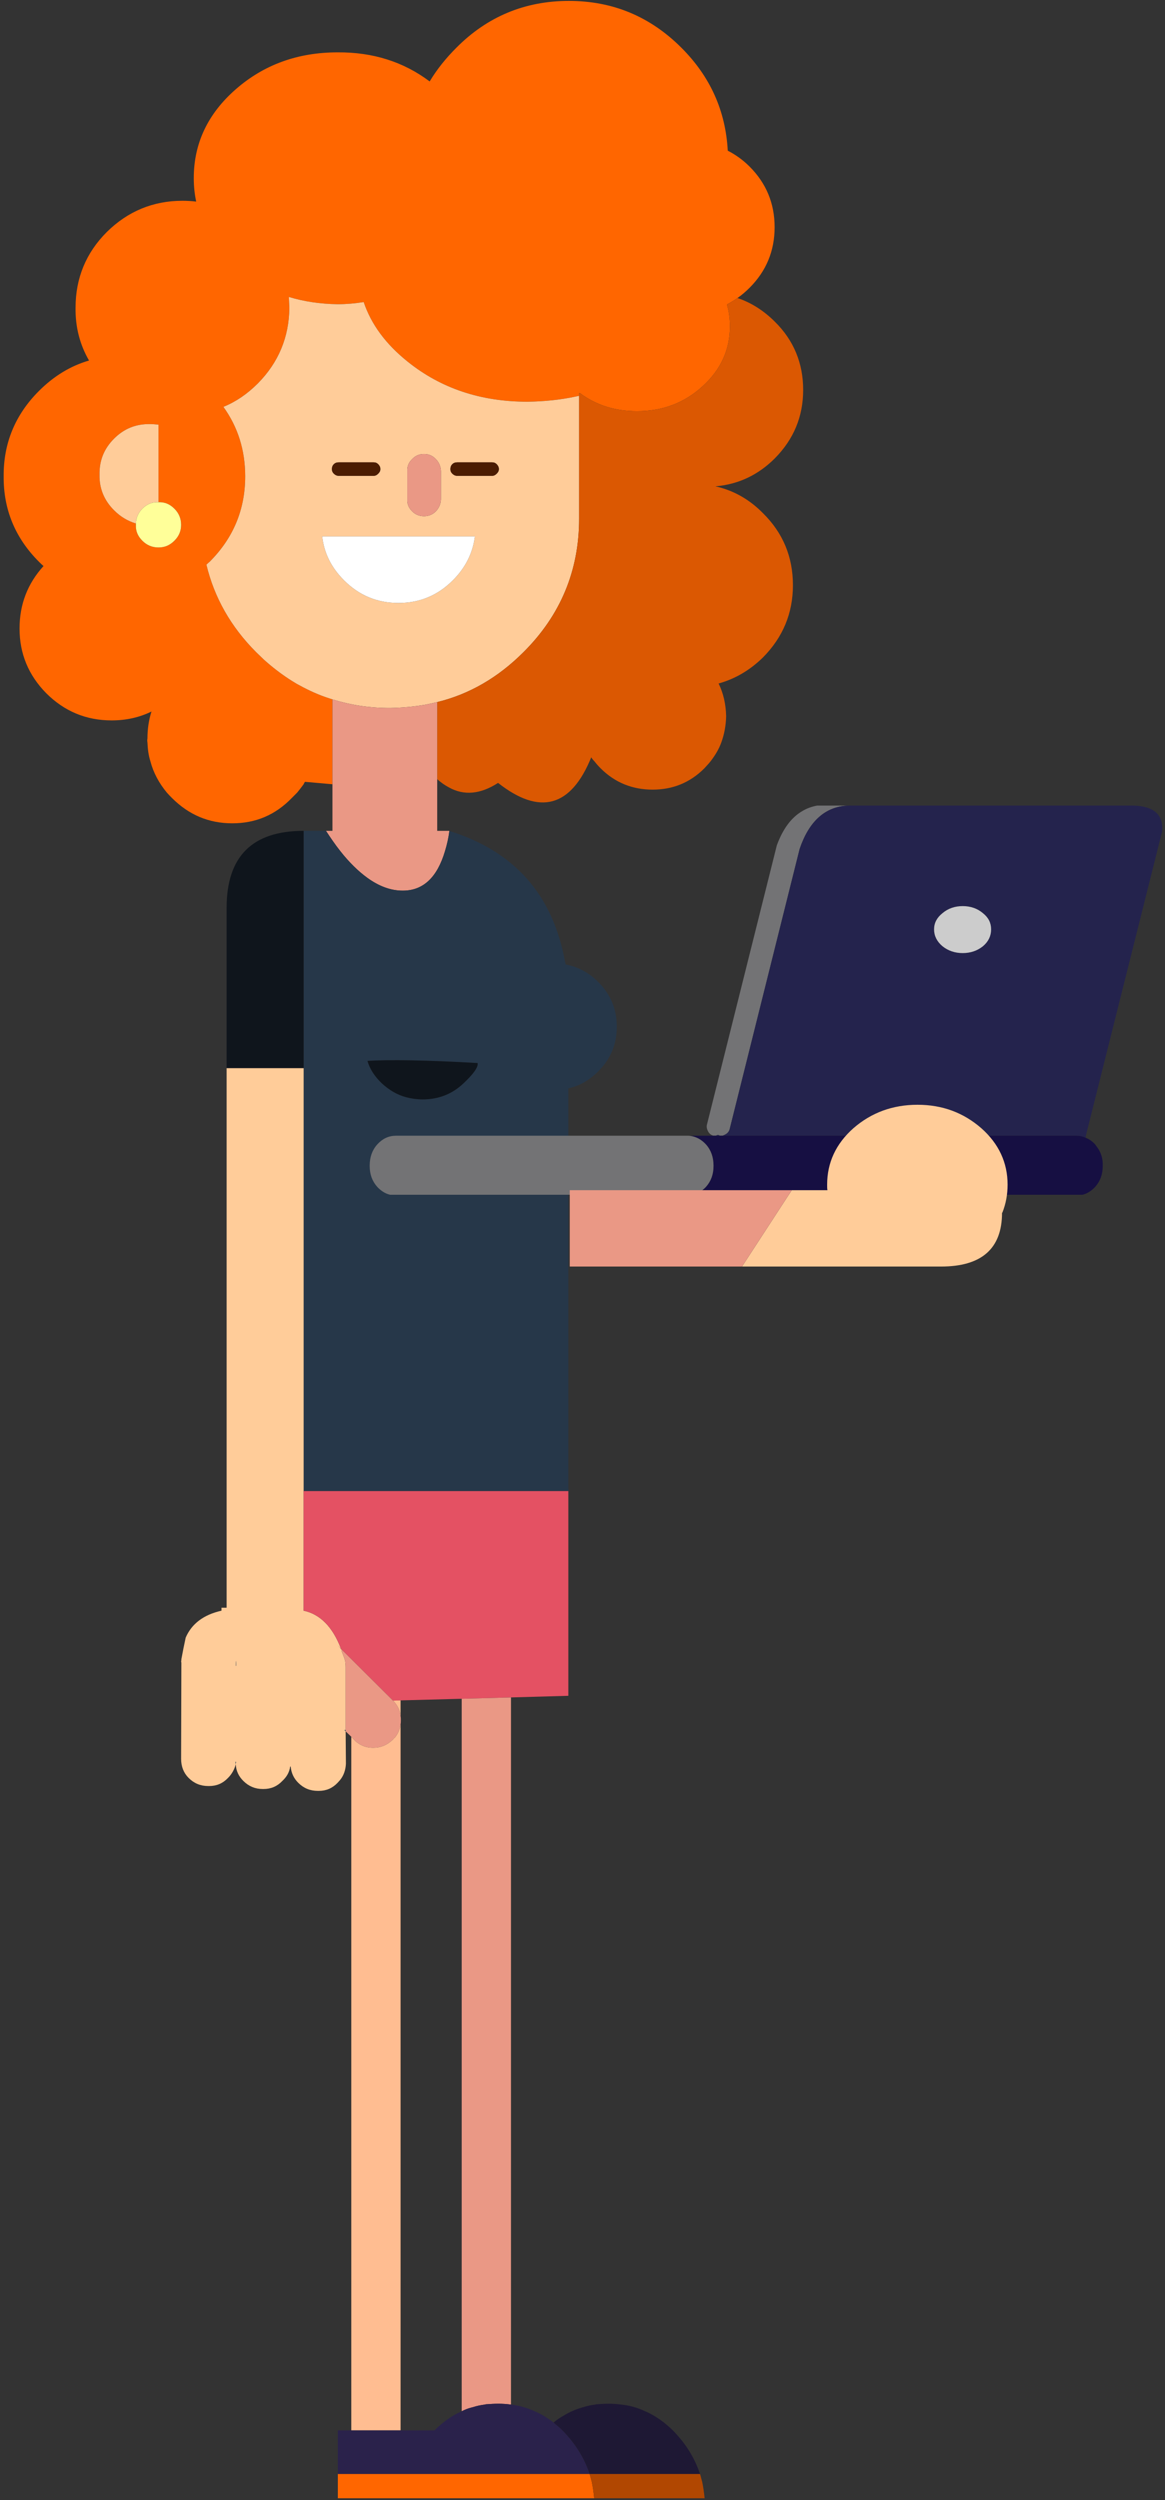 <?xml version="1.0" encoding="UTF-8" standalone="no"?>
<!DOCTYPE svg PUBLIC "-//W3C//DTD SVG 1.1//EN" "http://www.w3.org/Graphics/SVG/1.1/DTD/svg11.dtd">
<svg width="100%" height="100%" viewBox="0 0 227 487" version="1.1" xmlns="http://www.w3.org/2000/svg" xmlns:xlink="http://www.w3.org/1999/xlink" xml:space="preserve" style="fill-rule:evenodd;clip-rule:evenodd;stroke-linejoin:round;stroke-miterlimit:1.414;">
    <rect x="0" y="0" width="227" height="487" fill="#333333" stroke="none"/>
    <g transform="matrix(1,0,0,1,-2951,-53)">
        <g transform="matrix(1,0,0,1,0,-162)">
            <g id="Youth-Mentor-Female-1-Laptop" transform="matrix(1,0,0,1,2633.68,-56.45)">
                <path d="M428.167,271.627C419.615,271.627 412.269,274.671 406.235,280.757C404.189,282.803 402.457,284.955 401.04,287.316C395.951,283.486 389.969,281.597 383.096,281.649C375.33,281.649 368.719,284.063 363.262,288.837C357.805,293.612 355.077,299.384 355.077,306.152C355.077,307.726 355.234,309.248 355.549,310.717C354.657,310.612 353.765,310.56 352.873,310.56C347.154,310.56 342.222,312.606 338.129,316.646C334.089,320.686 332.043,325.619 332.043,331.39C331.99,335.168 332.882,338.579 334.666,341.674C331.046,342.724 327.793,344.717 324.907,347.603C320.29,352.221 317.981,357.782 318.034,364.236C317.981,370.69 320.29,376.252 324.907,380.869C325.169,381.131 325.484,381.446 325.799,381.708C322.703,385.119 321.129,389.159 321.129,393.881C321.129,398.761 322.861,402.959 326.324,406.474C329.839,409.989 334.089,411.773 339.074,411.773C341.907,411.773 344.478,411.196 346.839,410.042C346.315,411.669 346.052,413.452 346.052,415.289C346,415.551 346,415.814 346.052,416.076C346.105,417.388 346.262,418.594 346.629,419.749C347.206,421.953 348.308,423.999 349.83,425.835C350.145,426.203 350.46,426.517 350.827,426.885C354.132,430.19 358.015,431.817 362.58,431.817C367.145,431.817 370.975,430.19 374.176,426.885C374.543,426.517 374.858,426.202 375.225,425.835C375.645,425.31 376.065,424.786 376.484,424.209C376.537,424.051 376.642,423.894 376.747,423.736L382.099,424.209L382.099,407.681C381.626,407.523 381.154,407.366 380.682,407.208C378.741,406.526 376.904,405.634 375.12,404.637C374.596,404.323 374.071,404.008 373.599,403.693C371.92,402.591 370.293,401.332 368.719,399.915C368.247,399.443 367.722,398.971 367.25,398.499C362.265,393.514 359.065,387.795 357.543,381.446C357.753,381.236 357.963,381.026 358.173,380.869C362.79,376.251 365.099,370.69 365.099,364.236C365.099,359.146 363.682,354.634 360.848,350.699C363.315,349.702 365.518,348.18 367.565,346.134C371.605,342.041 373.651,337.109 373.704,331.39C373.651,330.655 373.651,329.973 373.599,329.291C376.537,330.183 379.685,330.655 383.096,330.708C384.827,330.708 386.559,330.551 388.185,330.288C389.654,334.643 392.488,338.473 396.738,341.884C403.191,347.078 410.957,349.702 420.139,349.702C423.392,349.649 426.488,349.335 429.426,348.705C429.688,348.652 429.898,348.6 430.161,348.548L430.161,348.023C430.213,348.023 430.266,348.023 430.318,348.023C433.519,350.384 437.192,351.538 441.442,351.538C446.426,351.538 450.729,349.912 454.244,346.659C457.76,343.458 459.544,339.575 459.544,335.01C459.544,333.489 459.334,332.072 458.966,330.76C459.649,330.393 460.331,329.973 461.013,329.501C461.852,328.924 462.639,328.242 463.374,327.507C466.627,324.254 468.254,320.319 468.254,315.702C468.254,311.084 466.627,307.149 463.374,303.896C462.062,302.584 460.645,301.587 459.124,300.8C458.704,293.035 455.713,286.371 450.099,280.757C444.013,274.67 436.719,271.627 428.167,271.627ZM336.713,363.921C336.66,361.14 337.605,358.832 339.546,356.89C341.487,354.949 343.796,354.005 346.577,354.057C347.102,354.057 347.626,354.109 348.204,354.162L348.204,369.273C349.41,369.221 350.407,369.64 351.299,370.532C352.191,371.424 352.611,372.474 352.611,373.681C352.611,374.887 352.191,375.884 351.299,376.776C350.407,377.668 349.41,378.088 348.203,378.088C346.997,378.088 345.947,377.668 345.055,376.776C344.163,375.884 343.744,374.887 343.796,373.68C343.796,373.575 343.796,373.471 343.796,373.418C342.222,372.946 340.805,372.106 339.546,370.847C337.605,368.906 336.66,366.597 336.713,363.921Z" style="fill:rgb(255,102,0);fill-rule:nonzero;"/>
                <path d="M339.546,356.89C337.605,358.832 336.66,361.14 336.713,363.921C336.66,366.597 337.605,368.906 339.546,370.847C340.805,372.107 342.222,372.946 343.796,373.418C343.849,372.316 344.268,371.319 345.055,370.532C345.947,369.64 346.997,369.221 348.204,369.273L348.204,354.162C347.626,354.109 347.102,354.057 346.577,354.057C343.796,354.004 341.487,354.949 339.546,356.89Z" style="fill:rgb(255,204,153);fill-rule:nonzero;"/>
                <path d="M345.055,370.532C344.268,371.32 343.849,372.316 343.796,373.418C343.796,373.471 343.796,373.576 343.796,373.681C343.744,374.887 344.163,375.884 345.055,376.776C345.947,377.668 346.997,378.088 348.204,378.088C349.41,378.088 350.407,377.668 351.299,376.776C352.191,375.884 352.611,374.887 352.611,373.681C352.611,372.474 352.191,371.424 351.299,370.532C350.407,369.64 349.41,369.221 348.203,369.273C346.997,369.221 345.947,369.64 345.055,370.532Z" style="fill:rgb(255,255,153);fill-rule:nonzero;"/>
                <path d="M373.599,329.291C373.651,329.974 373.651,330.656 373.704,331.39C373.651,337.109 371.605,342.042 367.565,346.134C365.518,348.18 363.315,349.702 360.849,350.699C363.682,354.634 365.099,359.147 365.099,364.236C365.099,370.69 362.79,376.252 358.173,380.869C357.963,381.026 357.753,381.236 357.543,381.446C359.065,387.795 362.265,393.514 367.25,398.499C367.722,398.971 368.247,399.443 368.719,399.915C370.293,401.332 371.92,402.591 373.599,403.693C374.071,404.008 374.596,404.323 375.12,404.638C376.904,405.635 378.741,406.526 380.682,407.209C381.154,407.366 381.627,407.523 382.099,407.681C385.614,408.783 389.34,409.36 393.327,409.36C395.688,409.307 397.945,409.097 400.096,408.73C400.463,408.678 400.778,408.573 401.145,408.52C401.618,408.415 402.037,408.31 402.509,408.206C408.753,406.684 414.368,403.431 419.3,398.499C426.541,391.31 430.161,382.6 430.161,372.474L430.161,348.548C429.899,348.6 429.689,348.653 429.426,348.705C426.488,349.335 423.392,349.65 420.139,349.702C410.957,349.702 403.192,347.079 396.738,341.884C392.488,338.474 389.654,334.643 388.185,330.288C386.559,330.551 384.827,330.708 383.096,330.708C379.685,330.656 376.537,330.183 373.599,329.291ZM382.361,361.875C382.624,361.613 382.938,361.508 383.306,361.508L390.127,361.508C390.494,361.508 390.756,361.613 391.019,361.875C391.281,362.137 391.438,362.452 391.438,362.819C391.438,363.187 391.281,363.449 391.019,363.711C390.756,363.974 390.494,364.131 390.127,364.131L383.306,364.131C382.938,364.131 382.623,363.974 382.361,363.711C382.099,363.449 381.994,363.187 381.994,362.819C381.994,362.452 382.099,362.137 382.361,361.875ZM384.355,384.489C381.889,382.023 380.472,379.19 380.105,375.937L409.855,375.937C409.435,379.19 408.019,382.023 405.553,384.489C402.614,387.428 399.099,388.897 394.954,388.897C390.809,388.897 387.293,387.428 384.355,384.489ZM413.213,361.508C413.581,361.508 413.843,361.613 414.105,361.875C414.368,362.137 414.525,362.452 414.525,362.819C414.525,363.187 414.368,363.449 414.105,363.711C413.843,363.974 413.581,364.131 413.213,364.131L406.392,364.131C406.025,364.131 405.71,363.974 405.448,363.711C405.185,363.449 405.081,363.187 405.081,362.819C405.081,362.452 405.185,362.137 405.448,361.875C405.71,361.613 406.025,361.508 406.392,361.508L413.213,361.508ZM396.685,363.187C396.633,362.295 396.948,361.508 397.63,360.878C398.259,360.196 399.046,359.881 399.938,359.881C400.83,359.881 401.618,360.196 402.247,360.878C402.877,361.508 403.192,362.295 403.244,363.187L403.244,368.749C403.192,369.64 402.877,370.375 402.247,371.057C401.618,371.687 400.83,372.002 399.938,372.002C399.046,372.002 398.259,371.687 397.63,371.057C396.948,370.375 396.633,369.64 396.685,368.748L396.685,363.187Z" style="fill:rgb(255,204,153);fill-rule:nonzero;"/>
                <path d="M383.306,361.508C382.938,361.508 382.624,361.613 382.361,361.875C382.099,362.137 381.994,362.452 381.994,362.819C381.994,363.187 382.099,363.449 382.361,363.711C382.624,363.974 382.938,364.131 383.306,364.131L390.127,364.131C390.494,364.131 390.756,363.974 391.019,363.711C391.281,363.449 391.438,363.187 391.438,362.819C391.438,362.452 391.281,362.137 391.019,361.875C390.756,361.613 390.494,361.508 390.127,361.508L383.306,361.508Z" style="fill:rgb(75,28,2);fill-rule:nonzero;"/>
                <path d="M380.105,375.937C380.472,379.19 381.889,382.023 384.355,384.489C387.293,387.428 390.809,388.897 394.954,388.897C399.099,388.897 402.614,387.428 405.553,384.489C408.019,382.023 409.435,379.19 409.855,375.937L380.105,375.937Z" style="fill:white;fill-rule:nonzero;"/>
                <path d="M414.105,361.875C413.843,361.613 413.581,361.508 413.213,361.508L406.392,361.508C406.025,361.508 405.71,361.613 405.448,361.875C405.185,362.137 405.08,362.452 405.08,362.819C405.08,363.187 405.185,363.449 405.448,363.711C405.71,363.974 406.025,364.131 406.392,364.131L413.213,364.131C413.581,364.131 413.843,363.974 414.105,363.711C414.368,363.449 414.525,363.187 414.525,362.819C414.525,362.452 414.368,362.137 414.105,361.875Z" style="fill:rgb(75,28,2);fill-rule:nonzero;"/>
                <path d="M397.63,360.878C396.948,361.508 396.633,362.295 396.685,363.187L396.685,368.749C396.633,369.64 396.948,370.375 397.63,371.057C398.259,371.687 399.046,372.002 399.938,372.002C400.83,372.002 401.618,371.687 402.247,371.057C402.877,370.375 403.192,369.64 403.244,368.748L403.244,363.187C403.192,362.295 402.877,361.508 402.247,360.878C401.618,360.196 400.83,359.881 399.938,359.881C399.046,359.881 398.259,360.196 397.63,360.878Z" style="fill:rgb(234,152,133);fill-rule:nonzero;"/>
                <path d="M458.967,330.761C459.334,332.072 459.544,333.489 459.544,335.011C459.544,339.575 457.76,343.458 454.244,346.659C450.729,349.912 446.426,351.538 441.442,351.538C437.192,351.538 433.519,350.384 430.318,348.023C430.266,348.023 430.213,348.023 430.161,348.023L430.161,372.474C430.161,382.6 426.541,391.31 419.3,398.499C414.368,403.431 408.753,406.684 402.509,408.205L402.509,423.212C403.244,423.894 404.031,424.419 404.818,424.838C407.756,426.465 410.957,426.15 414.368,423.946C422.5,430.348 428.587,428.669 432.522,418.962C432.679,419.224 432.889,419.486 433.152,419.749C433.519,420.221 433.886,420.641 434.358,421.113C437.139,423.894 440.55,425.258 444.485,425.258C448.42,425.258 451.778,423.894 454.559,421.113C454.979,420.641 455.399,420.221 455.766,419.749C456.658,418.594 457.393,417.388 457.865,416.076C458.442,414.502 458.757,412.823 458.809,410.986C458.757,408.625 458.285,406.526 457.34,404.585C460.541,403.693 463.427,402.014 465.998,399.495C469.88,395.56 471.822,390.89 471.822,385.434C471.822,379.924 469.88,375.254 465.998,371.424C463.322,368.696 460.226,366.964 456.71,366.177C461.17,365.81 465.053,363.974 468.306,360.72C471.979,356.995 473.816,352.588 473.816,347.393C473.816,342.199 471.979,337.739 468.306,334.118C466.155,331.967 463.689,330.393 461.013,329.501C460.331,329.973 459.649,330.393 458.967,330.76L458.967,330.761Z" style="fill:rgb(219,88,2);fill-rule:nonzero;"/>
                <path d="M400.096,408.73C397.945,409.098 395.688,409.307 393.327,409.36C389.34,409.36 385.614,408.783 382.099,407.681L382.099,433.286L380.84,433.286C381.732,434.65 382.624,435.962 383.62,437.221C385.352,439.425 387.136,441.156 388.867,442.416C391.176,444.095 393.485,444.934 395.793,444.934C399.781,444.934 402.509,442.363 404.031,437.221C404.398,436.014 404.713,434.703 404.871,433.338L404.871,433.286L402.509,433.286L402.509,423.212L402.509,408.206C402.037,408.31 401.617,408.415 401.145,408.52C400.778,408.573 400.463,408.678 400.096,408.73Z" style="fill:rgb(234,152,133);fill-rule:nonzero;"/>
                <path d="M404.871,433.338C404.713,434.703 404.398,436.014 404.031,437.221C402.509,442.363 399.781,444.934 395.793,444.934C393.485,444.934 391.176,444.095 388.867,442.416C387.136,441.156 385.352,439.425 383.62,437.221C382.624,435.962 381.732,434.65 380.84,433.286L376.485,433.286L376.485,561.889L428.167,561.889L428.062,561.416L428.062,483.447C430.213,482.975 432.155,481.873 433.886,480.141C436.3,477.728 437.507,474.842 437.507,471.431C437.507,468.021 436.3,465.135 433.886,462.721C432.05,460.885 429.951,459.783 427.537,459.311C427.485,459.048 427.433,458.839 427.38,458.576C424.966,445.669 417.516,437.274 404.976,433.338C404.923,433.286 404.923,433.286 404.871,433.286L404.871,433.338ZM407.651,482.45C405.448,484.549 402.772,485.598 399.676,485.598C398.574,485.598 397.472,485.441 396.475,485.178C394.692,484.706 393.117,483.762 391.701,482.45C390.337,481.138 389.392,479.722 388.92,478.095C393.17,477.833 400.358,477.938 410.38,478.515C410.537,479.302 409.593,480.614 407.651,482.45Z" style="fill:rgb(38,55,73);fill-rule:nonzero;"/>
                <path d="M399.676,485.598C402.772,485.598 405.448,484.549 407.651,482.45C409.593,480.613 410.537,479.302 410.38,478.515C400.358,477.938 393.17,477.833 388.92,478.095C389.392,479.722 390.337,481.138 391.701,482.45C393.117,483.762 394.692,484.706 396.475,485.178C397.472,485.441 398.574,485.598 399.676,485.598Z" style="fill:rgb(15,21,28);fill-rule:nonzero;"/>
                <path d="M376.485,433.286C366.463,433.286 361.478,438.271 361.478,448.292L361.478,479.512L376.485,479.512L376.485,433.286Z" style="fill:rgb(15,21,28);fill-rule:nonzero;"/>
                <path d="M376.485,479.512L361.478,479.512L361.478,584.608L360.481,584.608L360.481,585.185C356.966,585.972 354.657,587.756 353.503,590.432C353.188,591.849 352.926,593.213 352.663,594.63C352.663,594.682 352.663,594.787 352.663,594.84C352.611,594.997 352.611,595.154 352.663,595.312L352.611,614.043C352.611,615.513 353.083,616.772 354.08,617.769C355.129,618.818 356.389,619.343 357.91,619.343L358.068,619.343C359.537,619.343 360.744,618.818 361.741,617.769C362.528,616.982 363,616.09 363.262,615.093C363.21,614.935 363.21,614.778 363.21,614.621C363.262,614.621 363.262,614.621 363.315,614.673C363.262,614.83 363.262,614.935 363.262,615.093C363.315,616.405 363.839,617.454 364.731,618.346C365.781,619.395 367.04,619.92 368.509,619.92L368.667,619.92C370.136,619.92 371.343,619.395 372.339,618.346C373.179,617.559 373.704,616.667 373.861,615.565C373.914,615.513 373.914,615.513 373.966,615.565C374.071,616.772 374.543,617.821 375.435,618.713C376.485,619.763 377.744,620.287 379.265,620.287L379.423,620.287C380.892,620.287 382.099,619.763 383.096,618.713C383.253,618.556 383.411,618.346 383.568,618.189C384.302,617.297 384.67,616.195 384.722,614.988L384.67,608.692C384.617,608.587 384.512,608.482 384.407,608.429L384.67,608.429L384.67,596.204C384.67,595.732 384.617,595.312 384.565,594.945C384.512,594.787 384.46,594.577 384.407,594.42C384.25,594.053 384.145,593.685 383.988,593.318L383.935,593.213C383.935,593.056 383.935,592.951 383.883,592.793L383.096,591.901L383.778,592.636C382.151,588.333 379.685,585.867 376.485,585.185L376.485,561.889L376.485,479.512ZM363.315,595.941L363.262,595.889C363.262,595.574 363.262,595.259 363.315,594.945L363.315,595.941Z" style="fill:rgb(255,204,153);fill-rule:nonzero;"/>
                <path d="M363.262,595.889L363.315,595.941L363.315,595.312C363.315,595.154 363.315,595.049 363.315,594.945C363.262,595.259 363.262,595.574 363.262,595.889Z" style="fill:rgb(77,95,109);fill-rule:nonzero;"/>
                <path d="M376.485,585.185C379.685,585.867 382.151,588.333 383.778,592.636L393.904,602.71L395.374,602.658L407.284,602.343L416.886,602.08L428.062,601.766L428.062,561.889L376.485,561.889L376.485,585.185Z" style="fill:rgb(228,81,99);fill-rule:nonzero;"/>
                <path d="M383.778,592.636L383.096,591.901L383.883,592.793C383.935,592.951 383.935,593.056 383.935,593.213L383.988,593.318C384.145,593.685 384.25,594.053 384.407,594.42C384.46,594.577 384.512,594.787 384.565,594.945C384.617,595.312 384.67,595.732 384.67,596.204L384.67,608.692L385.772,609.741L386.559,610.58C387.556,611.472 388.71,611.892 390.022,611.892C391.491,611.892 392.75,611.368 393.852,610.318L393.904,610.266C394.009,610.108 394.114,610.003 394.272,609.898C394.901,609.111 395.269,608.219 395.374,607.275C395.426,607.013 395.426,606.75 395.426,606.488C395.426,606.225 395.426,606.016 395.374,605.753C395.269,604.599 394.796,603.602 393.904,602.71L383.778,592.636Z" style="fill:rgb(234,152,133);fill-rule:nonzero;"/>
                <path d="M395.374,602.658L393.904,602.71C394.796,603.602 395.269,604.599 395.374,605.753L395.374,602.658Z" style="fill:rgb(255,189,145);fill-rule:nonzero;"/>
                <path d="M395.374,607.275C395.269,608.219 394.901,609.111 394.272,609.898C394.114,610.003 394.009,610.108 393.904,610.266L393.852,610.318C392.75,611.368 391.491,611.892 390.022,611.892C388.71,611.892 387.556,611.472 386.559,610.58L385.772,609.741L385.772,744.85L395.374,744.85L395.374,607.275Z" style="fill:rgb(255,189,145);fill-rule:nonzero;"/>
                <path d="M416.886,602.08L407.284,602.343L407.284,741.125C407.914,740.81 408.543,740.547 409.226,740.39C409.278,740.338 409.383,740.338 409.435,740.338C410.223,740.075 411.01,739.918 411.849,739.813C411.954,739.76 412.059,739.76 412.111,739.76C412.846,739.708 413.633,739.655 414.42,739.655C415.207,739.655 415.994,739.708 416.781,739.813C416.834,739.813 416.834,739.813 416.886,739.813L416.886,602.08Z" style="fill:rgb(234,152,133);fill-rule:nonzero;"/>
                <path d="M384.67,608.692L384.67,608.429L384.408,608.429C384.512,608.482 384.617,608.587 384.67,608.692Z" style="fill:rgb(77,95,109);fill-rule:nonzero;"/>
                <path d="M363.21,614.621C363.21,614.778 363.21,614.935 363.262,615.093C363.262,614.935 363.262,614.83 363.315,614.673C363.262,614.621 363.262,614.621 363.21,614.621Z" style="fill:rgb(77,95,109);fill-rule:nonzero;"/>
                <path d="M385.772,744.85L383.148,744.85L383.148,753.35L432.207,753.35C431.263,750.517 429.741,747.946 427.695,745.689C427.432,745.375 427.17,745.112 426.908,744.85C426.331,744.273 425.753,743.801 425.176,743.328L425.124,743.276C424.022,742.436 422.92,741.754 421.766,741.23C421.608,741.177 421.503,741.125 421.398,741.072C419.982,740.442 418.46,740.023 416.886,739.813C416.834,739.813 416.834,739.813 416.781,739.813C415.994,739.708 415.207,739.655 414.42,739.655C413.633,739.655 412.846,739.708 412.111,739.76C412.059,739.76 411.954,739.76 411.849,739.813C411.009,739.918 410.222,740.075 409.435,740.338C409.383,740.338 409.278,740.338 409.226,740.39C408.543,740.547 407.914,740.81 407.284,741.125C406.707,741.387 406.182,741.649 405.658,741.964C404.346,742.751 403.139,743.696 401.985,744.85L395.374,744.85L385.772,744.85Z" style="fill:rgb(42,34,75);fill-rule:nonzero;"/>
                <path d="M383.148,753.35L383.148,758.072L433.099,758.072C432.994,756.97 432.837,755.869 432.627,754.872C432.47,754.347 432.365,753.822 432.207,753.35L383.148,753.35Z" style="fill:rgb(255,102,0);fill-rule:nonzero;"/>
                <path d="M443.278,741.23C443.121,741.177 443.016,741.125 442.911,741.072C441.442,740.39 439.92,739.97 438.294,739.813C437.507,739.708 436.72,739.655 435.933,739.655C435.146,739.655 434.358,739.708 433.624,739.76C433.571,739.76 433.466,739.76 433.362,739.813C432.522,739.918 431.735,740.075 430.948,740.338C430.895,740.338 430.791,740.338 430.738,740.39C429.479,740.757 428.272,741.282 427.17,741.964C426.488,742.331 425.806,742.804 425.176,743.328C425.753,743.801 426.331,744.273 426.908,744.85C427.17,745.112 427.432,745.375 427.695,745.689C429.741,747.946 431.263,750.517 432.207,753.35L453.72,753.35C452.775,750.517 451.254,747.946 449.207,745.689C448.945,745.375 448.683,745.112 448.42,744.85C447.843,744.273 447.214,743.748 446.636,743.276C445.534,742.436 444.433,741.754 443.278,741.23Z" style="fill:rgb(30,24,52);fill-rule:nonzero;"/>
                <path d="M432.207,753.35C432.365,753.822 432.47,754.347 432.627,754.872C432.837,755.869 432.994,756.97 433.099,758.072L454.612,758.072C454.507,756.97 454.349,755.869 454.139,754.872C453.982,754.347 453.877,753.822 453.72,753.35L432.207,753.35Z" style="fill:rgb(177,71,1);fill-rule:nonzero;"/>
                <path d="M482.717,428.365L476.528,428.365C475.482,428.571 474.523,428.901 473.651,429.436C471.516,430.673 469.859,432.899 468.683,436.114L455.084,490.444C454.953,490.897 455.04,491.35 455.258,491.763C455.476,492.216 455.825,492.505 456.217,492.628C456.26,492.67 456.304,492.67 456.348,492.67L456.74,492.67C456.871,492.628 457.045,492.587 457.219,492.505C457.307,492.546 457.394,492.587 457.525,492.628C457.568,492.67 457.612,492.67 457.655,492.67L458.048,492.67C458.266,492.628 458.44,492.546 458.658,492.422C459.05,492.216 459.355,491.886 459.486,491.433L473.129,436.815C475.003,431.292 478.228,428.488 482.718,428.365L482.717,428.365Z" style="fill:rgb(115,115,117);fill-rule:nonzero;"/>
                <path d="M538.29,428.365L482.717,428.365C478.228,428.488 475.003,431.291 473.128,436.815L459.486,491.433C459.355,491.886 459.05,492.216 458.658,492.422C458.44,492.546 458.265,492.628 458.048,492.67L527.045,492.67C527.699,492.67 528.309,492.793 528.876,493.082C528.876,492.917 528.876,492.752 528.919,492.587L543.739,433.476C544.088,430.22 542.257,428.53 538.291,428.365L538.29,428.365ZM508.826,455.777C507.736,456.642 506.429,457.096 504.903,457.096C503.378,457.096 502.07,456.642 500.98,455.777C499.891,454.87 499.324,453.757 499.324,452.479C499.324,451.201 499.891,450.171 500.98,449.305C502.07,448.398 503.378,447.945 504.903,447.945C506.429,447.945 507.736,448.398 508.826,449.305C509.916,450.171 510.439,451.201 510.439,452.479C510.439,453.757 509.916,454.87 508.826,455.777Z" style="fill:rgb(36,35,77);fill-rule:nonzero;"/>
                <path d="M504.903,457.096C506.429,457.096 507.736,456.642 508.826,455.777C509.916,454.87 510.439,453.757 510.439,452.479C510.439,451.201 509.916,450.171 508.826,449.305C507.736,448.398 506.429,447.945 504.903,447.945C503.378,447.945 502.07,448.398 500.98,449.305C499.891,450.171 499.324,451.201 499.324,452.479C499.324,453.757 499.891,454.87 500.98,455.777C502.07,456.642 503.378,457.096 504.903,457.096Z" style="fill:rgb(204,204,204);fill-rule:nonzero;"/>
                <path d="M530.706,502.645C531.709,501.532 532.188,500.172 532.188,498.564L532.188,498.482C532.232,497.039 531.796,495.761 530.968,494.731C530.881,494.607 530.794,494.483 530.706,494.36C530.14,493.741 529.53,493.329 528.876,493.082C528.309,492.793 527.699,492.67 527.045,492.67L458.048,492.67L457.655,492.67L456.74,492.67L456.348,492.67L453.122,492.67C452.687,492.67 452.251,492.67 451.858,492.711C452.992,492.876 453.994,493.412 454.866,494.36C455.868,495.473 456.348,496.874 456.348,498.482L456.348,498.564C456.348,500.172 455.868,501.532 454.866,502.645C454.125,503.428 453.297,503.923 452.381,504.17L528.222,504.17C529.137,503.964 529.966,503.428 530.707,502.645L530.706,502.645Z" style="fill:rgb(22,15,66);fill-rule:nonzero;"/>
                <path d="M394.498,492.669C393.06,492.669 391.84,493.247 390.837,494.36C389.835,495.473 389.355,496.874 389.355,498.482L389.355,498.564C389.355,500.172 389.835,501.532 390.837,502.645C391.578,503.428 392.406,503.964 393.322,504.17L452.381,504.17C453.297,503.923 454.125,503.428 454.866,502.645C455.868,501.532 456.348,500.172 456.348,498.564L456.348,498.482C456.348,496.874 455.868,495.473 454.866,494.36C453.994,493.411 452.992,492.876 451.858,492.711C451.64,492.669 451.466,492.669 451.248,492.669C451.204,492.669 451.204,492.669 451.161,492.669L394.498,492.669Z" style="fill:rgb(115,115,117);fill-rule:nonzero;"/>
                <path d="M456.74,492.669L457.655,492.669C457.612,492.669 457.568,492.669 457.524,492.628C457.394,492.587 457.306,492.546 457.219,492.505C457.045,492.587 456.871,492.628 456.74,492.669Z" style="fill:rgb(36,35,77);fill-rule:nonzero;"/>
                <path d="M478.545,503.282L471.592,503.282L461.905,518.155L500.656,518.155C508.577,518.155 512.566,514.679 512.566,507.67L512.623,507.67C513.307,505.96 513.649,504.136 513.649,502.199C513.649,497.925 511.939,494.221 508.52,491.2C505.044,488.18 500.941,486.641 496.097,486.641C491.253,486.641 487.093,488.18 483.617,491.2C480.197,494.221 478.488,497.925 478.488,502.199L478.488,502.313C478.488,502.655 478.488,502.997 478.545,503.282Z" style="fill:rgb(255,204,153);fill-rule:nonzero;"/>
                <path d="M428.339,518.155L461.905,518.155L471.592,503.282L428.339,503.282L428.339,518.155Z" style="fill:rgb(234,152,133);fill-rule:nonzero;"/>
            </g>
        </g>
    </g>
</svg>
